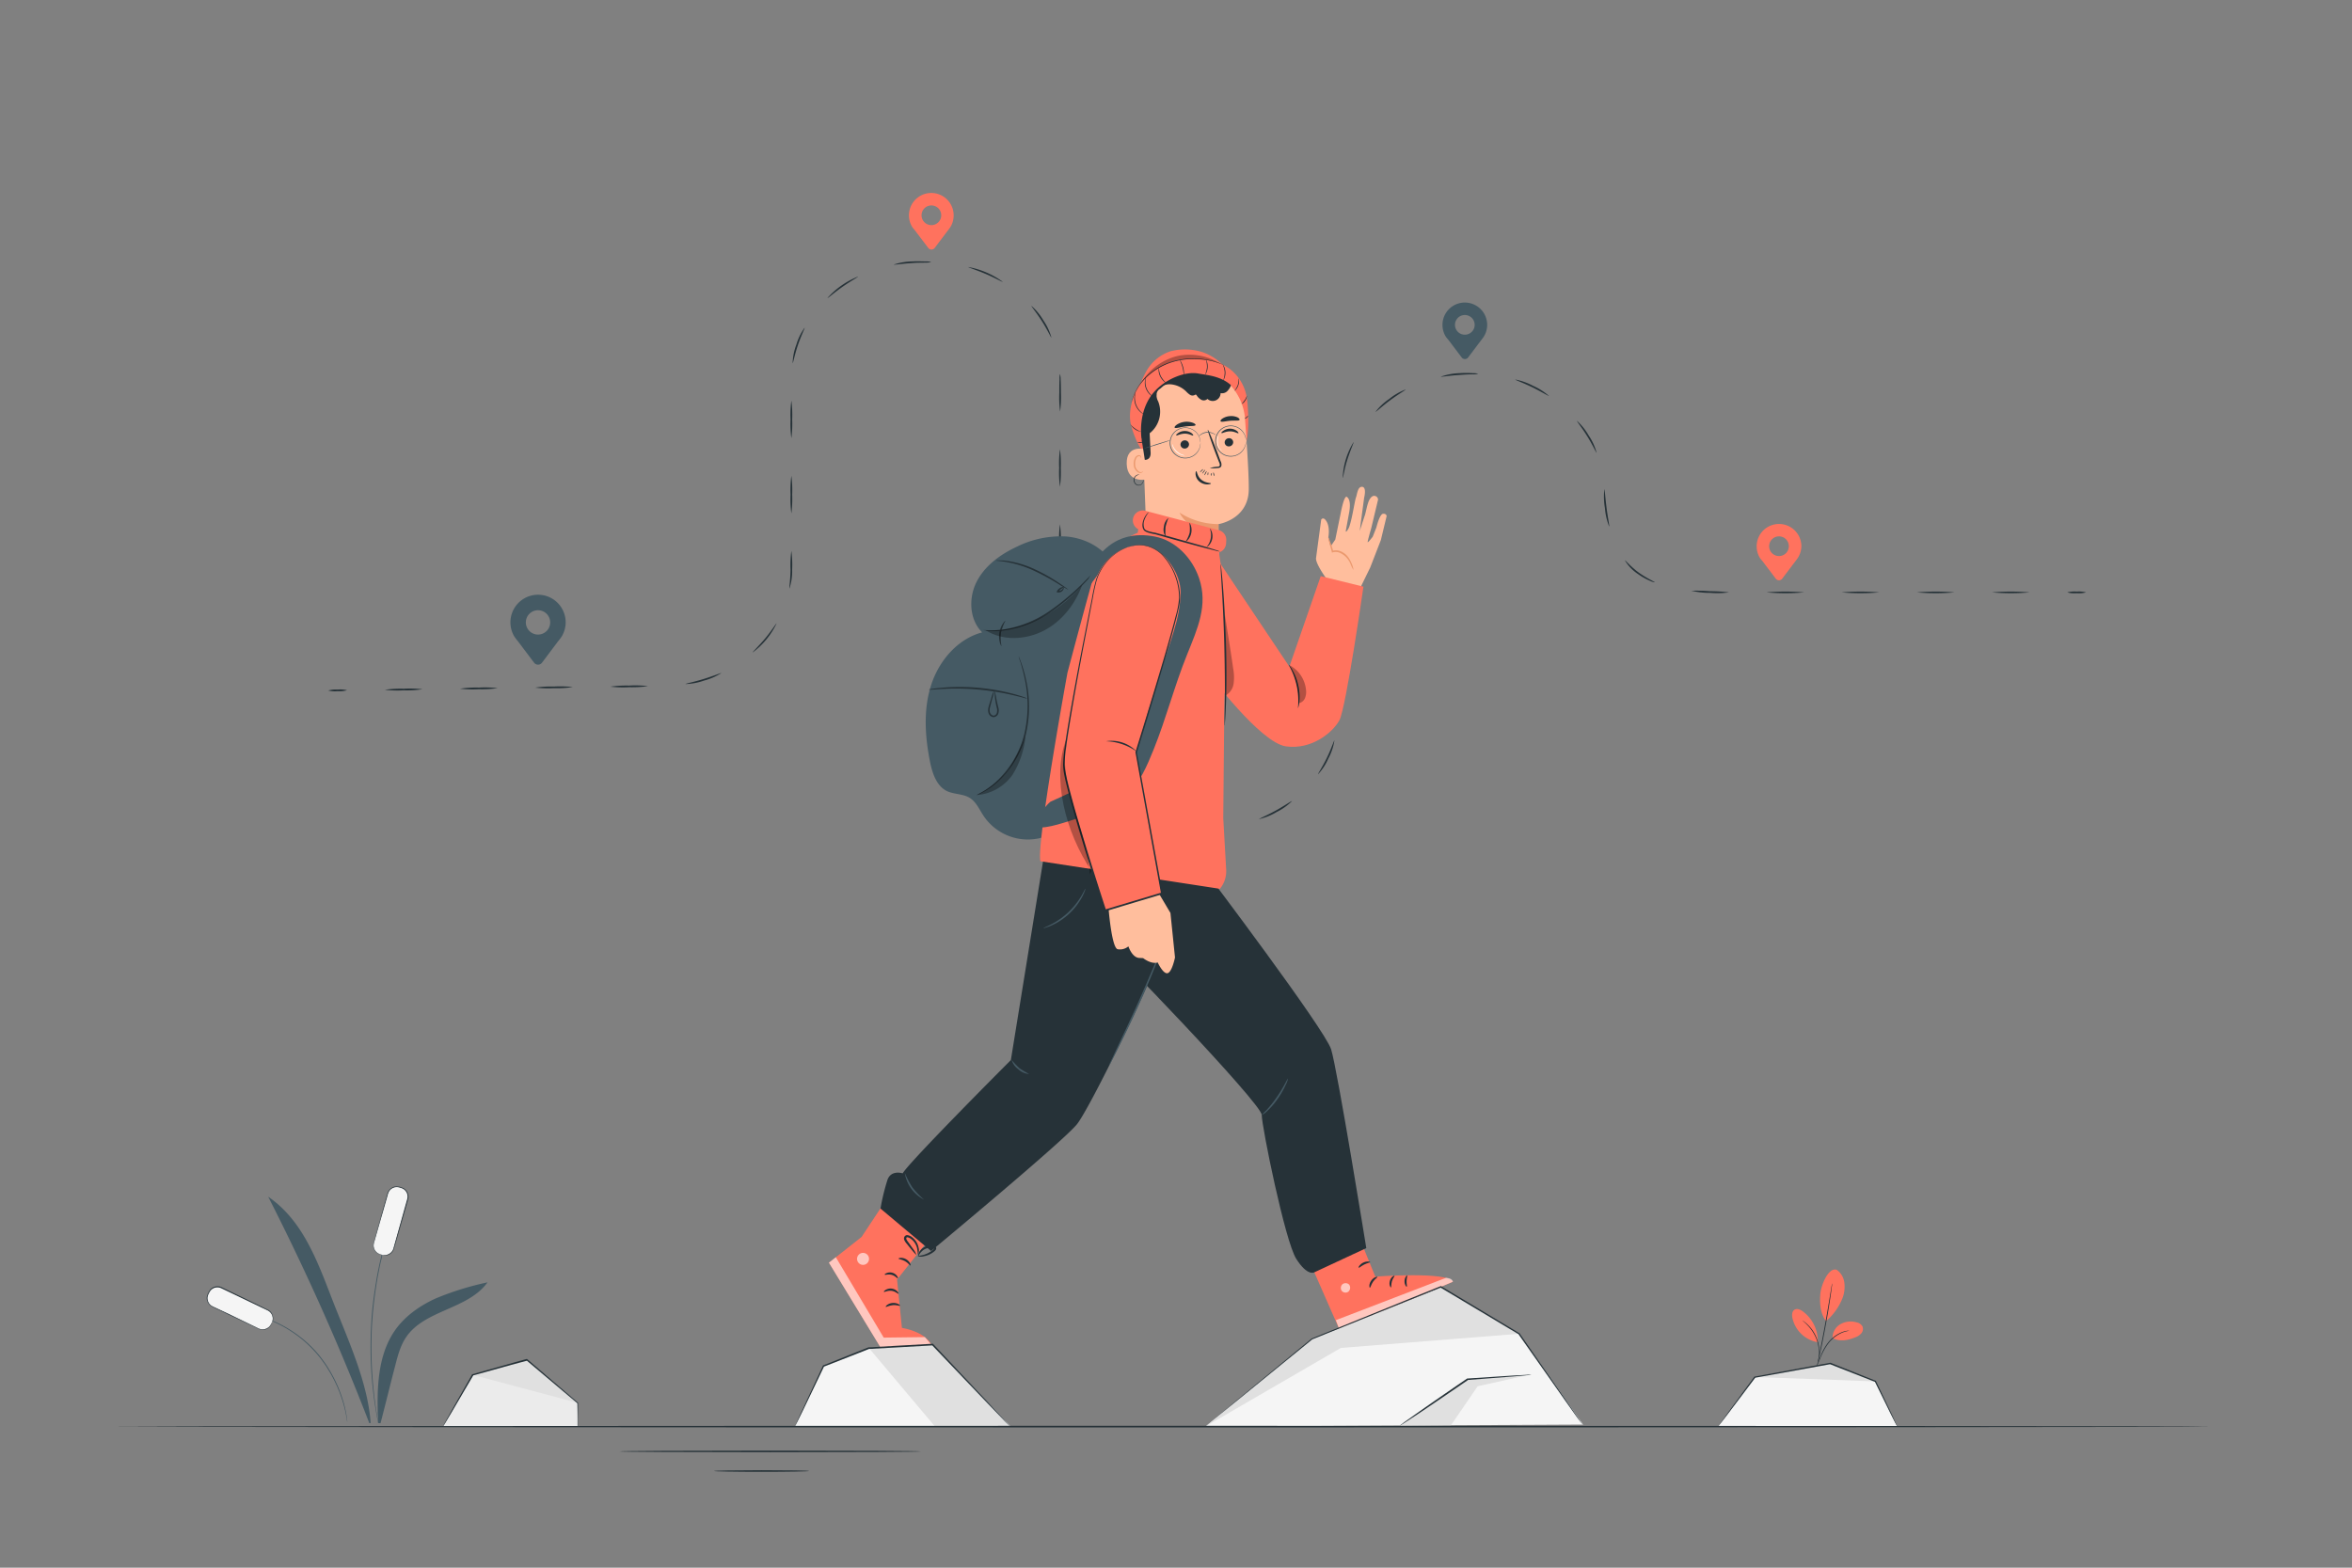 <svg xmlns="http://www.w3.org/2000/svg" viewBox="0 0 750 500"><rect x="0" y="0" width="750" height="500" fill="#808080" stroke="none"/><g id="freepik--Plants--inject-166"><path d="M585.7,405a5.89,5.89,0,0,1,2.4,3.94,10.39,10.39,0,0,1-.42,4.69,18.48,18.48,0,0,1-5.38,7.72c-2.13-2.65-2-6.59-1.85-8.59.29-3.16,2.71-8.69,5.25-7.76" style="fill:#FF725E"></path><path d="M584.35,426.8a5,5,0,0,1,2.44-4.42,6.63,6.63,0,0,1,5.12-.65,2.8,2.8,0,0,1,2,1.33,2.16,2.16,0,0,1-.35,2.16,4.45,4.45,0,0,1-1.87,1.28c-2.43,1-5,1.48-7.3.3" style="fill:#FF725E"></path><path d="M579.48,435.41a3,3,0,0,1,.2-.6c.15-.42.35-1,.6-1.61a17.59,17.59,0,0,1,2.66-5,10.8,10.8,0,0,1,4.54-3.37,7.13,7.13,0,0,1,1.68-.41c.2,0,.36,0,.47,0h.16a10.83,10.83,0,0,0-2.25.59,11,11,0,0,0-4.43,3.36,19.47,19.47,0,0,0-2.69,4.93c-.27.67-.5,1.21-.66,1.58A5.33,5.33,0,0,1,579.48,435.41Z" style="fill:#263238"></path><path d="M584.22,409.35a1.17,1.17,0,0,1,0,.28q0,.3-.09.78c-.08.68-.21,1.65-.39,2.86-.35,2.42-.88,5.74-1.55,9.41s-1.35,7-1.88,9.34c-.26,1.2-.48,2.16-.64,2.82-.08.31-.15.57-.19.76a1.1,1.1,0,0,1-.09.27s0-.1,0-.28.09-.45.15-.77l.58-2.83c.48-2.39,1.14-5.69,1.81-9.35s1.22-7,1.61-9.39c.2-1.19.35-2.15.47-2.85.05-.32.1-.58.13-.78A1.16,1.16,0,0,1,584.22,409.35Z" style="fill:#263238"></path><path d="M579.66,427.85a11.79,11.79,0,0,0-4.81-9.62c-.77-.56-1.83-1-2.63-.51s-.85,1.66-.67,2.59a10,10,0,0,0,8,7.77" style="fill:#FF725E"></path><path d="M574.75,421.14a3.87,3.87,0,0,1,.49.33,5.3,5.3,0,0,1,.55.43,8.93,8.93,0,0,1,.68.62c.24.25.51.51.77.82a10.89,10.89,0,0,1,.78,1A13.09,13.09,0,0,1,579.4,427a13.52,13.52,0,0,1,.7,2.86,11.65,11.65,0,0,1,.07,1.29,9.93,9.93,0,0,1,0,1.12,7.21,7.21,0,0,1-.12.91,6.39,6.39,0,0,1-.14.69,3.54,3.54,0,0,1-.17.56c-.05,0,.18-.82.27-2.17a10,10,0,0,0,0-1.11,11.41,11.41,0,0,0-.1-1.26,13,13,0,0,0-.7-2.81,13.48,13.48,0,0,0-1.34-2.57,10.79,10.79,0,0,0-.75-1c-.25-.31-.51-.58-.74-.83C575.42,421.66,574.72,421.18,574.75,421.14Z" style="fill:#263238"></path><path d="M117.77,453.91l.42-.05c-.87-13-7.4-26.94-12.14-39.13-4.87-12.55-9.44-25.43-20.53-33.05a764.44,764.44,0,0,1,32.25,72.23" style="fill:#455a64"></path><path d="M125.55,387.83s0,.06,0,.17l-.15.48-.62,1.86c-.13.4-.28.85-.45,1.33l-.48,1.61c-.34,1.15-.77,2.46-1.13,3.93-.19.73-.4,1.5-.61,2.3s-.38,1.64-.58,2.51c-.42,1.73-.76,3.6-1.14,5.57-.68,4-1.27,8.31-1.62,12.92s-.37,9-.28,13c.09,2,.14,3.9.3,5.67.07.89.11,1.75.2,2.57s.17,1.62.24,2.37c.14,1.51.36,2.86.51,4.06l.23,1.66c.09.51.17,1,.24,1.39.13.82.23,1.47.31,1.93l.07.5a1.06,1.06,0,0,1,0,.17s-.84-3.66-1.57-9.69c-.08-.75-.17-1.54-.26-2.37s-.14-1.68-.22-2.57c-.17-1.78-.23-3.68-.32-5.69-.11-4-.06-8.43.26-13.05s1-9,1.65-12.94c.38-2,.73-3.85,1.16-5.58.21-.87.39-1.71.6-2.51s.42-1.57.62-2.3c.38-1.47.82-2.77,1.17-3.93l.51-1.6.47-1.33c.28-.78.51-1.4.66-1.83q.12-.3.18-.48Z" style="fill:#455a64"></path><rect x="113.4" y="386.09" width="22.32" height="6.65" rx="2.98" transform="translate(-284.06 403.09) rotate(-74.18)" style="fill:#f5f5f5"></rect><path d="M121.86,400.25s.18.05.53.07a2.92,2.92,0,0,0,1.48-.27,2.86,2.86,0,0,0,1.54-1.72c.26-.9.54-1.95.87-3.1.64-2.31,1.41-5.05,2.26-8.09.42-1.52.87-3.12,1.34-4.77a2.85,2.85,0,0,0-.44-2.38,2.74,2.74,0,0,0-.95-.84,5.34,5.34,0,0,0-1.26-.43A2.84,2.84,0,0,0,124,380.1a5.65,5.65,0,0,0-.41,1.2c-.47,1.65-.93,3.25-1.36,4.77-.87,3-1.66,5.76-2.32,8.07-.17.57-.32,1.12-.47,1.64a5.07,5.07,0,0,0-.3,1.46,3,3,0,0,0,.93,2.12,3.18,3.18,0,0,0,1.32.72l.38.12.13.05-.14,0-.39-.1a3.11,3.11,0,0,1-1.37-.69,3.08,3.08,0,0,1-1-2.2,5.51,5.51,0,0,1,.29-1.51c.14-.52.29-1.07.45-1.64.65-2.31,1.42-5,2.27-8.09.42-1.52.87-3.12,1.34-4.77a5.69,5.69,0,0,1,.43-1.26,3.18,3.18,0,0,1,.9-1,3.13,3.13,0,0,1,2.69-.49,6.6,6.6,0,0,1,1.31.46,3.06,3.06,0,0,1,1,.92,3.12,3.12,0,0,1,.48,2.61c-.47,1.65-.93,3.25-1.36,4.77l-2.32,8.07c-.33,1.15-.62,2.18-.91,3.1a3,3,0,0,1-3.17,2A2,2,0,0,1,121.86,400.25Z" style="fill:#263238"></path><path d="M120.57,453.86c-.41-10.05-.42-21.11,5.28-29.41,3.23-4.69,8.09-8.08,13.29-10.41A93.1,93.1,0,0,1,155.45,409c-6.17,8.64-20.14,8.74-26,17.56-1.76,2.62-2.58,5.73-3.37,8.78-1.65,6.3-3.09,12.28-4.74,18.59" style="fill:#455a64"></path><path d="M76.52,418.56h.14l.4,0c.35.05.87.09,1.53.22a36.34,36.34,0,0,1,5.51,1.38,39.47,39.47,0,0,1,7.67,3.51,43,43,0,0,1,4.1,2.82,39,39,0,0,1,4,3.61,34.23,34.23,0,0,1,3.4,4.14c.52.69,1,1.42,1.42,2.11s.86,1.41,1.23,2.11a42.45,42.45,0,0,1,3.32,7.75,35.91,35.91,0,0,1,1.31,5.53c.12.66.15,1.18.19,1.53l0,.4c0,.09,0,.14,0,.14l0-.13c0-.11,0-.24-.06-.4-.07-.35-.11-.87-.25-1.52a38.75,38.75,0,0,0-1.39-5.49,43.09,43.09,0,0,0-3.35-7.69c-.37-.7-.81-1.38-1.23-2.09s-.9-1.41-1.41-2.1a35.58,35.58,0,0,0-3.39-4.1,38.34,38.34,0,0,0-3.92-3.58,44,44,0,0,0-4.07-2.82,39.55,39.55,0,0,0-13.07-5c-.66-.15-1.17-.2-1.52-.27l-.4-.07Z" style="fill:#455a64"></path><rect x="73.19" y="406.1" width="6.65" height="22.32" rx="2.98" transform="translate(-332.69 305.4) rotate(-64.32)" style="fill:#f5f5f5"></rect><path d="M86.73,421.78s.08-.17.16-.51A2.93,2.93,0,0,0,85.44,418c-.84-.42-1.83-.87-2.9-1.39L75,413l-4.48-2.14a2.85,2.85,0,0,0-2.42,0,2.94,2.94,0,0,0-1,.8,6.11,6.11,0,0,0-.64,1.16,2.86,2.86,0,0,0,0,2.49,3,3,0,0,0,.78,1,5.24,5.24,0,0,0,1.12.61L72.81,419l7.56,3.67,1.53.74a5.08,5.08,0,0,0,1.39.55,3,3,0,0,0,2.25-.56,3.16,3.16,0,0,0,.93-1.17l.19-.36a.86.86,0,0,1,.07-.12.44.44,0,0,1,0,.13l-.16.37a3.15,3.15,0,0,1-.92,1.24,3.06,3.06,0,0,1-2.34.62,5.17,5.17,0,0,1-1.44-.54l-1.54-.73-7.58-3.61c-1.42-.69-2.92-1.4-4.47-2.14a5.59,5.59,0,0,1-1.16-.65,3.2,3.2,0,0,1-.87-1.06,3.11,3.11,0,0,1,0-2.73,5.78,5.78,0,0,1,.67-1.21,3.09,3.09,0,0,1,3.74-.89l4.46,2.15,7.56,3.67c1.07.52,2,1,2.9,1.42A3,3,0,0,1,87,419.75a2.83,2.83,0,0,1,0,1.54A1.71,1.71,0,0,1,86.73,421.78Z" style="fill:#263238"></path></g><g id="freepik--Route--inject-166"><path d="M659.2,188.94a8.94,8.94,0,0,1,3-.26,9.06,9.06,0,0,1,3,.26,9.06,9.06,0,0,1-3,.26A8.94,8.94,0,0,1,659.2,188.94Z" style="fill:#263238"></path><path d="M635.22,188.94a69.25,69.25,0,0,1,12,0,69.25,69.25,0,0,1-12,0Z" style="fill:#263238"></path><path d="M611.25,188.94a69.13,69.13,0,0,1,12,0,69.13,69.13,0,0,1-12,0Z" style="fill:#263238"></path><path d="M587.27,188.94a69.25,69.25,0,0,1,12,0,69.25,69.25,0,0,1-12,0Z" style="fill:#263238"></path><path d="M563.3,188.94a69.13,69.13,0,0,1,12,0,69.13,69.13,0,0,1-12,0Z" style="fill:#263238"></path><path d="M539.34,188.41a54.61,54.61,0,0,1,6,.16,44.45,44.45,0,0,1,6,.37,28.41,28.41,0,0,1-6,.15A25.13,25.13,0,0,1,539.34,188.41Z" style="fill:#263238"></path><path d="M518.14,178.71c.13-.11,1.79,2,4.46,3.93s5.16,2.93,5.09,3.09a5.16,5.16,0,0,1-1.68-.55,19.92,19.92,0,0,1-3.72-2.12A13.57,13.57,0,0,1,518.14,178.71Z" style="fill:#263238"></path><path d="M511.59,156.05c.13,0,.3,2.67.71,5.94s1,5.89.82,5.93a20.35,20.35,0,0,1-1.34-5.86A21.57,21.57,0,0,1,511.59,156.05Z" style="fill:#263238"></path><path d="M502.86,134.22a19.24,19.24,0,0,1,3.75,4.7,18.19,18.19,0,0,1,2.51,5.47c-.14.06-1.21-2.4-2.95-5.2S502.74,134.32,502.86,134.22Z" style="fill:#263238"></path><path d="M483.18,121.05a19.38,19.38,0,0,1,5.66,2,19.85,19.85,0,0,1,5.08,3.22c-.08.13-2.34-1.31-5.3-2.75S483.13,121.19,483.18,121.05Z" style="fill:#263238"></path><path d="M459.46,120.13a19.63,19.63,0,0,1,5.91-1.11,34.6,34.6,0,0,1,4.26,0,6.59,6.59,0,0,1,1.75.17,5.36,5.36,0,0,1-1.75.2c-1.09,0-2.58.07-4.22.2C462.13,119.78,459.49,120.28,459.46,120.13Z" style="fill:#263238"></path><path d="M438.63,131.34a18.72,18.72,0,0,1,4.39-4.12,19,19,0,0,1,5.22-3c.07.14-2.27,1.45-4.91,3.41S438.74,131.45,438.63,131.34Z" style="fill:#263238"></path><path d="M428.16,152.43A23.51,23.51,0,0,1,431.63,141c.14.07-1,2.48-2,5.64S428.32,152.45,428.16,152.43Z" style="fill:#263238"></path><path d="M427.61,176.39a35.2,35.2,0,0,1-.17-6,34.08,34.08,0,0,1,.35-6,35.28,35.28,0,0,1,.17,6A34.08,34.08,0,0,1,427.61,176.39Z" style="fill:#263238"></path><path d="M427.27,200.36a34.38,34.38,0,0,1-.18-6,35.16,35.16,0,0,1,.35-6,34.38,34.38,0,0,1,.18,6A35.28,35.28,0,0,1,427.27,200.36Z" style="fill:#263238"></path><path d="M426.92,224.33a35,35,0,0,1-.17-6,34.08,34.08,0,0,1,.35-6,35.12,35.12,0,0,1,.17,6A33.91,33.91,0,0,1,426.92,224.33Z" style="fill:#263238"></path><path d="M420.31,246.93c-.13-.09,1.38-2.31,2.82-5.27s2.23-5.51,2.38-5.47a17.8,17.8,0,0,1-1.92,5.7A18.16,18.16,0,0,1,420.31,246.93Z" style="fill:#263238"></path><path d="M401.51,261.24c-.05-.14,2.44-1.14,5.32-2.73s5.06-3.15,5.15-3a19.08,19.08,0,0,1-4.9,3.48A19.3,19.3,0,0,1,401.51,261.24Z" style="fill:#263238"></path><path d="M377.87,264a38.59,38.59,0,0,1,6-.25l2.33,0,1.9,0a6.07,6.07,0,0,1,1.76.11,5.82,5.82,0,0,1-1.75.26l-1.91.14c-.71,0-1.5,0-2.33,0A31.63,31.63,0,0,1,377.87,264Z" style="fill:#263238"></path><path d="M355.22,257.12c.09-.13,2.36,1.29,5.35,2.66s5.53,2.22,5.49,2.37a19.21,19.21,0,0,1-5.71-1.9A19.56,19.56,0,0,1,355.22,257.12Z" style="fill:#263238"></path><path d="M340.27,238.87c.15-.05,1.15,2.44,2.82,5.27s3.33,4.93,3.21,5a18.43,18.43,0,0,1-3.66-4.77A18.18,18.18,0,0,1,340.27,238.87Z" style="fill:#263238"></path><path d="M338,215.17a35.15,35.15,0,0,1,.26,6,35.22,35.22,0,0,1-.26,6,34.12,34.12,0,0,1-.26-6A34,34,0,0,1,338,215.17Z" style="fill:#263238"></path><path d="M338,191.2a35.15,35.15,0,0,1,.26,6,35.15,35.15,0,0,1-.26,6,34,34,0,0,1-.26-6A34,34,0,0,1,338,191.2Z" style="fill:#263238"></path><path d="M338,167.22a35.32,35.32,0,0,1,.26,6,35.15,35.15,0,0,1-.26,6,34,34,0,0,1-.26-6A34.12,34.12,0,0,1,338,167.22Z" style="fill:#263238"></path><path d="M338,143.25a35.15,35.15,0,0,1,.26,6,35.32,35.32,0,0,1-.26,6,34.12,34.12,0,0,1-.26-6A34,34,0,0,1,338,143.25Z" style="fill:#263238"></path><path d="M338,119.27a6.36,6.36,0,0,1,.23,1.76c.05,1.08.08,2.58.08,4.24a35.15,35.15,0,0,1-.26,6,34,34,0,0,1-.26-6c0-1.66,0-3.16.07-4.24A6.18,6.18,0,0,1,338,119.27Z" style="fill:#263238"></path><path d="M328.9,97.55a18.64,18.64,0,0,1,3.82,4.65,18.14,18.14,0,0,1,2.55,5.45c-.15.06-1.23-2.4-3-5.17S328.78,97.65,328.9,97.55Z" style="fill:#263238"></path><path d="M308.76,85.16a26.58,26.58,0,0,1,11,4.73c-.08.13-2.4-1.22-5.42-2.51S308.72,85.31,308.76,85.16Z" style="fill:#263238"></path><path d="M285,84.38a19.77,19.77,0,0,1,5.93-1c1.67-.09,3.17,0,4.26,0a6,6,0,0,1,1.75.19,5.86,5.86,0,0,1-1.75.18c-1.09.06-2.59,0-4.23.14C287.64,84.1,285,84.53,285,84.38Z" style="fill:#263238"></path><path d="M263.85,95.05a25.93,25.93,0,0,1,9.79-6.85c.07.14-2.3,1.39-5,3.28S264,95.16,263.85,95.05Z" style="fill:#263238"></path><path d="M252.76,115.82a17.76,17.76,0,0,1,1.18-5.9,17.65,17.65,0,0,1,2.64-5.4c.14.07-1.1,2.45-2.15,5.57S252.91,115.84,252.76,115.82Z" style="fill:#263238"></path><path d="M252.35,139.77a34,34,0,0,1-.26-6,34,34,0,0,1,.26-6,35.15,35.15,0,0,1,.26,6A35.15,35.15,0,0,1,252.35,139.77Z" style="fill:#263238"></path><path d="M252.35,163.75a34,34,0,0,1-.26-6,34.12,34.12,0,0,1,.26-6,35.32,35.32,0,0,1,.26,6A35.15,35.15,0,0,1,252.35,163.75Z" style="fill:#263238"></path><path d="M251.74,187.69c-.15,0,.3-2.68.34-6a34.39,34.39,0,0,1,.27-6,34.6,34.6,0,0,1,.25,6A17.65,17.65,0,0,1,251.74,187.69Z" style="fill:#263238"></path><path d="M240,208.1c-.1-.12,1.87-1.94,4-4.49s3.48-4.83,3.62-4.75A24.84,24.84,0,0,1,240,208.1Z" style="fill:#263238"></path><path d="M218.58,218.17c0-.15,2.61-.63,5.76-1.6s5.6-2,5.67-1.9a19.69,19.69,0,0,1-5.52,2.4A19.33,19.33,0,0,1,218.58,218.17Z" style="fill:#263238"></path><path d="M194.63,219a36,36,0,0,1,6-.34,33.39,33.39,0,0,1,6,.18,36,36,0,0,1-6,.34A33.47,33.47,0,0,1,194.63,219Z" style="fill:#263238"></path><path d="M170.66,219.31a34.72,34.72,0,0,1,6-.34,35.2,35.2,0,0,1,6,.17,34.08,34.08,0,0,1-6,.35A35.77,35.77,0,0,1,170.66,219.31Z" style="fill:#263238"></path><path d="M146.69,219.65a34.08,34.08,0,0,1,6-.35,34.62,34.62,0,0,1,6,.18,34.72,34.72,0,0,1-6,.34A35.2,35.2,0,0,1,146.69,219.65Z" style="fill:#263238"></path><path d="M122.72,220a34.72,34.72,0,0,1,6-.34,35,35,0,0,1,6,.17,33.87,33.87,0,0,1-6,.35A34.46,34.46,0,0,1,122.72,220Z" style="fill:#263238"></path><path d="M104.66,220.23a9.27,9.27,0,0,1,3-.3,9,9,0,0,1,3,.22,9,9,0,0,1-3,.3A8.46,8.46,0,0,1,104.66,220.23Z" style="fill:#263238"></path><path d="M304.1,68.69a7.13,7.13,0,1,0-13.27,3.61h0l0,0c.28.46.62.79,1,1.28L296,79.08a1.29,1.29,0,0,0,2.05,0l4.07-5.39a16.93,16.93,0,0,0,1-1.37v0h0A7.12,7.12,0,0,0,304.1,68.69ZM297,71.8a3.14,3.14,0,1,1,3.14-3.14A3.14,3.14,0,0,1,297,71.8Z" style="fill:#FF725E"></path><path d="M574.42,174.25a7.13,7.13,0,1,0-13.28,3.6h0l0,0c.27.46.61.79,1,1.27l4.14,5.48a1.28,1.28,0,0,0,2,0l4.07-5.39a16.93,16.93,0,0,0,1-1.37l0,0h0A7.12,7.12,0,0,0,574.42,174.25Zm-7.13,3.1a3.14,3.14,0,1,1,3.13-3.14A3.13,3.13,0,0,1,567.29,177.35Z" style="fill:#FF725E"></path><path d="M474.23,103.65a7.13,7.13,0,1,0-13.27,3.6h0l0,0c.27.46.61.79,1,1.28l4.14,5.48a1.29,1.29,0,0,0,2.05,0l4.07-5.39a16.93,16.93,0,0,0,1-1.37v0h0A7.11,7.11,0,0,0,474.23,103.65Zm-7.12,3.1a3.14,3.14,0,1,1,3.13-3.14A3.14,3.14,0,0,1,467.11,106.75Z" style="fill:#455a64"></path><path d="M180.38,198.55A8.81,8.81,0,1,0,164,203h0l0,0a19.13,19.13,0,0,0,1.19,1.57l5.11,6.78a1.58,1.58,0,0,0,2.54,0l5-6.66a18.47,18.47,0,0,0,1.28-1.7l0,0h0A8.77,8.77,0,0,0,180.38,198.55Zm-8.82,3.84a3.88,3.88,0,1,1,3.88-3.88A3.88,3.88,0,0,1,171.56,202.39Z" style="fill:#455a64"></path></g><g id="freepik--Character--inject-166"><path d="M340,171.11a31.53,31.53,0,0,0-15.83,3.3c-5.23,2.44-10.17,6.05-12.77,11.2s-2.31,12,1.79,16.08c-7.88,2.09-13.81,9.1-16.29,16.86s-1.95,16.2-.38,24.2c.75,3.78,2.08,8,5.57,9.62,2.24,1,5,.8,7.1,2.09s3.06,3.65,4.39,5.66a17,17,0,0,0,24.26,4.32L354,178.56C350.83,174.12,345.43,171.57,340,171.11Z" style="fill:#455a64"></path><path d="M350.86,180.36a11.08,11.08,0,0,1-1.11,1.34c-.75.84-1.84,2-3.22,3.5a68.8,68.8,0,0,1-11.84,10.29,34.23,34.23,0,0,1-14.6,5.62,23.21,23.21,0,0,1-4.77.1c-.56,0-1-.12-1.29-.16a1.5,1.5,0,0,1-.44-.1s.63,0,1.74.06a26.74,26.74,0,0,0,4.71-.26,35.52,35.52,0,0,0,14.36-5.69A76.85,76.85,0,0,0,346.27,185l3.33-3.39A11,11,0,0,1,350.86,180.36Z" style="fill:#263238"></path><path d="M319.36,206.09c-.06,0-.32-.4-.54-1.16a7.81,7.81,0,0,1-.15-3.1,7.64,7.64,0,0,1,1.1-2.9c.44-.67.82-1,.87-1a15.06,15.06,0,0,0-1.45,3.93A14.82,14.82,0,0,0,319.36,206.09Z" style="fill:#263238"></path><path d="M324.8,209.28a2.15,2.15,0,0,1,.22.47c.13.31.33.77.54,1.39a43.42,43.42,0,0,1,1.53,5.26,39.1,39.1,0,0,1,0,18,30.1,30.1,0,0,1-9.31,15.29,23.82,23.82,0,0,1-4.53,3.1c-.56.32-1,.49-1.34.64a2.83,2.83,0,0,1-.49.18,18.32,18.32,0,0,1,1.74-1,26.69,26.69,0,0,0,4.38-3.19,30.75,30.75,0,0,0,9.05-15.15,40.17,40.17,0,0,0,.17-17.77c-.46-2.26-1-4-1.35-5.28A15.77,15.77,0,0,1,324.8,209.28Z" style="fill:#263238"></path><path d="M327.58,222.81a5.76,5.76,0,0,1-1.22-.27c-.78-.21-1.91-.49-3.31-.82a79.5,79.5,0,0,0-22.25-2c-1.43.07-2.59.15-3.39.22a5.41,5.41,0,0,1-1.25,0,5.51,5.51,0,0,1,1.23-.25c.79-.13,1.95-.26,3.39-.38a66.84,66.84,0,0,1,22.36,2c1.4.37,2.51.71,3.27,1A5,5,0,0,1,327.58,222.81Z" style="fill:#263238"></path><g style="opacity:0.3"><path d="M314.29,201h0c5.44,3.5,12.78,3.1,18.54.15s10-8.42,12.23-14.49C337.53,195.36,326.35,201.67,314.29,201Z"></path></g><g style="opacity:0.3"><path d="M311.38,253.59a15.39,15.39,0,0,0,11.44-6.4A27.75,27.75,0,0,0,327,234.77a58.83,58.83,0,0,1-5.48,10.79,26.74,26.74,0,0,1-4.31,4.33,28.53,28.53,0,0,1-5.84,3.7"></path></g><path d="M317,220.23a9,9,0,0,1,.71,2.6c.17.82.36,1.77.65,2.83a3.27,3.27,0,0,1,0,1.84,1.68,1.68,0,0,1-1.61,1.23,1.87,1.87,0,0,1-1.54-1.33,3.34,3.34,0,0,1,0-1.83c.29-1.09.6-2,.85-2.81a14.3,14.3,0,0,1,.91-2.53,13.75,13.75,0,0,1-.56,2.64c-.22.85-.47,1.79-.73,2.8a3,3,0,0,0,0,1.57,1.4,1.4,0,0,0,1.09,1,1.17,1.17,0,0,0,1.1-.88,3.05,3.05,0,0,0,0-1.56,25.32,25.32,0,0,1-.55-2.87C317.16,221.25,317,220.25,317,220.23Z" style="fill:#263238"></path><path d="M340.67,188.09a29.75,29.75,0,0,1-3.2-1.86,73.5,73.5,0,0,0-7.83-4.24,35.6,35.6,0,0,0-8.43-2.7c-2.24-.41-3.66-.42-3.66-.51a3.74,3.74,0,0,1,1-.06,19.68,19.68,0,0,1,2.71.2,31.54,31.54,0,0,1,8.6,2.59,55.67,55.67,0,0,1,7.81,4.41c.95.63,1.71,1.16,2.23,1.54A4,4,0,0,1,340.67,188.09Z" style="fill:#263238"></path><path d="M339.17,187.42c.06,0,.11.34-.17.77a1.74,1.74,0,0,1-1.77.74h0l-.33-.06.15-.31a2.46,2.46,0,0,1,1.41-1.23c.46-.15.76-.09.77,0s-.26.16-.62.37a2.68,2.68,0,0,0-1.09,1.12l-.17-.37h0a1.56,1.56,0,0,0,1.38-.46C339,187.68,339.09,187.41,339.17,187.42Z" style="fill:#263238"></path><path d="M423.64,185.5s-4-5.26-4-7.39l1.66-12.38s.72-1.25,1.84.82c1,1.9.44,4.84.44,4.84l.7,2.91,1.51-2.2,1.7-8.27s1.08-6,2-5.35,1.2,2.36.73,4.94-1.07,5.85-1.07,5.85-.12,1,.84-.69,2-8.93,2.39-9.9.51-3.55,2-3.41.62,3.43.62,3.43l-1.42,10.66s1.38-4.29,1.64-5,.67-3.07,1.17-4.35,1.24-1.94,1.89-1.86a1.22,1.22,0,0,1,1.15,1.22l-2.18,9.12s-1.21,4.15-1.13,4.42,1.61-1.73,1.61-1.73l1.18-3s1-4.19,2.1-4.31,1.16.73,1.16.73l-1.85,7.66L436.93,181l-3.21,6.57s-4.48-.7-4.65-.47S423.64,185.5,423.64,185.5Z" style="fill:#ffbe9d"></path><path d="M431.58,181.81a13.3,13.3,0,0,1-.92-1.92,6.66,6.66,0,0,0-3.32-3.54,3.58,3.58,0,0,0-2.35-.18l-.26.07-.06-.28c-.29-1.27-.69-2.44-.87-3.24a3.17,3.17,0,0,1-.21-1.33,6.52,6.52,0,0,1,.5,1.23,33.7,33.7,0,0,1,1.08,3.27l-.33-.21a4,4,0,0,1,2.7.16,5.64,5.64,0,0,1,2.33,1.81,9.3,9.3,0,0,1,1.14,2.08A6.29,6.29,0,0,1,431.58,181.81Z" style="fill:#eb996e"></path><path d="M389,179.51l22.15,33.11,10-28.86,13.62,3.35s-5.56,38.8-7.68,42.65-8.77,9.41-17,8.29-24.62-23.19-24.62-23.19Z" style="fill:#FF725E"></path><path d="M413.88,225.91a23,23,0,0,0-3-13.92,6,6,0,0,1,1.26,1.74A16.8,16.8,0,0,1,414,218.6a17.16,17.16,0,0,1,.34,5.2A6.17,6.17,0,0,1,413.88,225.91Z" style="fill:#263238"></path><g style="opacity:0.3"><path d="M390.67,221.9a5.17,5.17,0,0,0,2.7-3.86,15.05,15.05,0,0,0-.15-4.87c-.89-6.53-2.14-13.33-3-19.86l.35,27.91"></path></g><g style="opacity:0.3"><path d="M414.11,224.3a2.71,2.71,0,0,0,2-1.6,5.14,5.14,0,0,0,.35-2.64,10,10,0,0,0-5.46-8,22.28,22.28,0,0,1,3.08,12.22"></path></g><path d="M414.46,395.23l12.66,28.82,36.2-15.24c-1.67-3.36-24.77-1.65-24.77-1.65l-8-19.57Z" style="fill:#FF725E"></path><g style="opacity:0.6"><path d="M428.14,409.55a1.61,1.61,0,0,0-.31,2.12,1.55,1.55,0,0,0,2.1.32,1.69,1.69,0,0,0,.31-2.24,1.6,1.6,0,0,0-2.21-.1" style="fill:#fff"></path></g><g style="opacity:0.6"><path d="M427.12,424.05l-1.14-3,35.13-13.5s1.91,0,2.21,1.23Z" style="fill:#fff"></path></g><path d="M439.23,407.25c.07.18-.78.64-1.41,1.57s-.78,1.87-1,1.87-.36-1.13.43-2.25S439.2,407.08,439.23,407.25Z" style="fill:#263238"></path><path d="M444.66,406.9c.12.15-.52.77-.81,1.77s-.12,1.87-.3,1.93-.72-.88-.34-2.12S444.59,406.73,444.66,406.9Z" style="fill:#263238"></path><path d="M448.58,410.39c-.14.1-.76-.68-.71-1.83s.71-1.89.84-1.78-.15.85-.18,1.8S448.75,410.3,448.58,410.39Z" style="fill:#263238"></path><path d="M436.91,402.53c0,.19-.92.29-1.89.78s-1.62,1.13-1.78,1,.33-1.06,1.48-1.62S436.93,402.36,436.91,402.53Z" style="fill:#263238"></path><path d="M287.6,423.5l-1.55-15.39,12.84-16.17-15.74-10.12-.42.62-8,12.08-10.39,8.2,16.5,27.11,16.07-1.08S295.47,425,287.6,423.5Z" style="fill:#FF725E"></path><g style="opacity:0.6"><polygon points="264.32 402.72 280.82 429.83 296.89 428.75 294.92 426.46 281.8 426.62 266.53 400.98 264.32 402.72" style="fill:#fff"></polygon></g><path d="M287,416.44c-.1.17-1.07-.29-2.31-.17s-2.12.69-2.25.54.68-1.13,2.2-1.25S287.16,416.31,287,416.44Z" style="fill:#263238"></path><path d="M286.51,412.63c-.16.13-.94-.77-2.23-.93s-2.29.49-2.4.33.11-.35.54-.63a3,3,0,0,1,1.95-.41,3,3,0,0,1,1.78.9C286.49,412.27,286.58,412.58,286.51,412.63Z" style="fill:#263238"></path><path d="M286.28,407.71c-.17.11-.78-.79-1.92-1.1s-2.13.12-2.22-.05.14-.32.57-.51a2.79,2.79,0,0,1,3.35.93C286.33,407.37,286.36,407.67,286.28,407.71Z" style="fill:#263238"></path><path d="M290.33,403.62c-.19.08-.7-.81-1.74-1.38s-2-.61-2.07-.81,1.16-.54,2.42.19S290.52,403.58,290.33,403.62Z" style="fill:#263238"></path><path d="M292.2,400.18c-.08.06-.65-.55-1.51-1.59-.49-.6-1-1.21-1.49-1.84a4.77,4.77,0,0,1-.83-1.24,1.24,1.24,0,0,1,0-1,1,1,0,0,1,.93-.58,3,3,0,0,1,1.56.68,5.4,5.4,0,0,1,2.05,3.31,3,3,0,0,1-.22,2.22,19.6,19.6,0,0,0-.27-2.11,5.51,5.51,0,0,0-1-2,5,5,0,0,0-.94-.89,2.63,2.63,0,0,0-1.15-.53.31.31,0,0,0-.3.17.69.69,0,0,0,0,.45,5.18,5.18,0,0,0,.7,1.08c.46.66.92,1.3,1.37,1.93A6.65,6.65,0,0,1,292.2,400.18Z" style="fill:#263238"></path><path d="M292.81,400.62c-.08,0-.07-.85.73-1.87a4,4,0,0,1,4.71-1.18.7.7,0,0,1,.29.55,1,1,0,0,1-.16.53,2.74,2.74,0,0,1-.54.54,7.14,7.14,0,0,1-3.17,1.46,3.35,3.35,0,0,1-2,0c0-.12.76-.11,1.89-.44a7.77,7.77,0,0,0,2.83-1.5,2.13,2.13,0,0,0,.4-.39c.06-.15,0-.11,0-.15a1.39,1.39,0,0,0-.48-.14,4,4,0,0,0-.6-.05,3.53,3.53,0,0,0-1.14.16,3.85,3.85,0,0,0-1.67,1C293.11,399.9,292.92,400.66,292.81,400.62Z" style="fill:#263238"></path><g style="opacity:0.6"><path d="M277.11,401.38a1.91,1.91,0,1,1-2-1.78A1.91,1.91,0,0,1,277.11,401.38Z" style="fill:#fff"></path></g><path d="M362.06,127.77a33.28,33.28,0,0,1,3.52-9.43,13.8,13.8,0,0,1,7.62-6.29,18.43,18.43,0,0,1,10.2.25,16.73,16.73,0,0,1,6.25,3.83c3,2.59,4.53,6.63,5.79,10.38" style="fill:#FF725E"></path><path d="M397.56,126.77a14.41,14.41,0,0,0-5.46-9.15A19,19,0,0,0,382,114.2c-5.61-.43-12.17,1.1-16,5.2s-6.09,9.68-5.61,14.68c.21,2.25,2.39,8.34,4.12,9.81l32.14-.83C398.57,140,398.14,130.36,397.56,126.77Z" style="fill:#FF725E"></path><path d="M397,133.5a17.75,17.75,0,0,0-17.67-16.37h-.92c-9.92.56-15,9.29-14.15,19.19L366,182.06h22.73l-.2-14.89s9.54-1.46,9.67-11C398.26,151.57,397.62,142.08,397,133.5Z" style="fill:#ffbe9d"></path><path d="M388.6,167.16a23.15,23.15,0,0,1-12.48-3.68s2.92,6.86,12.43,6Z" style="fill:#eb996e"></path><path d="M393.24,141a1.37,1.37,0,0,1-1.32,1.37,1.3,1.3,0,0,1-1.4-1.23,1.37,1.37,0,0,1,1.32-1.37A1.3,1.3,0,0,1,393.24,141Z" style="fill:#263238"></path><path d="M394.89,138.16c-.17.18-1.2-.59-2.66-.59s-2.54.73-2.7.55.09-.39.56-.73a3.77,3.77,0,0,1,2.16-.67,3.62,3.62,0,0,1,2.12.69C394.82,137.76,395,138.08,394.89,138.16Z" style="fill:#263238"></path><path d="M379.15,141.69a1.36,1.36,0,0,1-1.31,1.37,1.31,1.31,0,0,1-1.4-1.23,1.36,1.36,0,0,1,1.31-1.38A1.31,1.31,0,0,1,379.15,141.69Z" style="fill:#263238"></path><path d="M380.47,138.89c-.16.18-1.2-.59-2.66-.58s-2.54.73-2.7.55.1-.4.57-.74a3.67,3.67,0,0,1,2.16-.66,3.58,3.58,0,0,1,2.12.68C380.4,138.49,380.56,138.81,380.47,138.89Z" style="fill:#263238"></path><path d="M385.79,149.28a9.85,9.85,0,0,1,2.38-.43c.37,0,.72-.11.79-.36a1.9,1.9,0,0,0-.25-1.11l-1.1-2.85c-1.53-4.06-2.63-7.4-2.47-7.46s1.54,3.18,3.06,7.24c.37,1,.72,2,1.06,2.87a2.18,2.18,0,0,1,.19,1.47.92.92,0,0,1-.62.54,2.22,2.22,0,0,1-.63.09A9.54,9.54,0,0,1,385.79,149.28Z" style="fill:#263238"></path><path d="M381.47,150.28c.24,0,.24,1.58,1.6,2.71s3.05,1,3.06,1.18-.37.31-1.09.33a4,4,0,0,1-2.56-.9,3.41,3.41,0,0,1-1.23-2.27C381.19,150.67,381.36,150.27,381.47,150.28Z" style="fill:#263238"></path><path d="M381.23,135.57c-.14.4-1.61.23-3.32.46s-3.1.7-3.34.35c-.1-.17.14-.55.69-.94a5.83,5.83,0,0,1,5.07-.61C381,135.07,381.29,135.38,381.23,135.57Z" style="fill:#263238"></path><path d="M395.25,133.93c-.28.36-1.55.14-3,.27s-2.7.5-3,.19c-.14-.16,0-.51.54-.88a4.91,4.91,0,0,1,2.4-.79,4.77,4.77,0,0,1,2.48.42C395.16,133.43,395.37,133.75,395.25,133.93Z" style="fill:#263238"></path><path d="M365.63,143.38c-.16-.07-6.54-1.95-6.35,4.57s6.7,5,6.71,4.79S365.63,143.38,365.63,143.38Z" style="fill:#ffbe9d"></path><path d="M364.5,150.33s-.12.08-.31.18a1.11,1.11,0,0,1-.84,0,2.81,2.81,0,0,1-1.38-2.48,3.8,3.8,0,0,1,.27-1.64,1.3,1.3,0,0,1,.83-.89.58.58,0,0,1,.68.29c.09.18.05.31.09.32s.13-.11.07-.38a.73.73,0,0,0-.26-.4.86.86,0,0,0-.64-.15,1.59,1.59,0,0,0-1.15,1.05,3.73,3.73,0,0,0-.34,1.82,2.94,2.94,0,0,0,1.74,2.77,1.19,1.19,0,0,0,1-.2C364.49,150.49,364.52,150.34,364.5,150.33Z" style="fill:#eb996e"></path><path d="M369.91,124l3.22-2.78,10.24,1.57,7.2-1.85,1.89,2.07c-.81,1.09.91-3.56-.73-4.8-3.53-2.68-6.51-2.58-11-2.66s-13.45,5.32-16.66,8.38c-2.57,2.45-2.55,4.56-2.55,4.56-.41,3.53,1.56,7.53,2.34,11,.41,1.78,1.19,7.18,1.19,7.18h0c1.5,0,2-1.19,1.83-2.67l-.28-5.81a8.78,8.78,0,0,0,2.68-10.25C368.94,127.42,368.11,125,369.91,124Z" style="fill:#263238"></path><path d="M368.58,125.56a4.66,4.66,0,0,1,4.55-3,8,8,0,0,1,5.18,2.37,6.72,6.72,0,0,0,1.17,1,1.51,1.51,0,0,0,1.44.08c.14-.07.28-.18.43-.14a.47.47,0,0,1,.24.22,4.06,4.06,0,0,0,1.51,1.43,1.67,1.67,0,0,0,1.93-.29,2.5,2.5,0,0,0,4.19-1.85,2.36,2.36,0,0,0,2.37-.9,4.84,4.84,0,0,0-1.2-7.39,8.74,8.74,0,0,0-3.15-.91,40.59,40.59,0,0,0-5.16-.39,6.53,6.53,0,0,0-2.25.27c-1,.36-1.82,1.17-2.86,1.3a5,5,0,0,1-2-.32,7.81,7.81,0,0,0-2.87-.42c-1.91.17-3.49,1.54-4.75,3a7.92,7.92,0,0,0-2,3.46,3.41,3.41,0,0,0,1.27,3.58,1.69,1.69,0,0,0,1.52.2,1,1,0,0,0,.54-1.31" style="fill:#263238"></path><path d="M364.07,140.48c-.7-5,.14-11,3.77-15.27s10.05-6.88,14.3-6.07c3.31.63,10.51.89,13.14,7.82l-.37-5.72s-3.2-6.5-12.65-6.3-13.57,1.3-18.14,6.86a12.83,12.83,0,0,0-2.61,12.7A33.92,33.92,0,0,0,364.07,140.48Z" style="fill:#FF725E"></path><path d="M390.1,116.35a1.7,1.7,0,0,1-.35-.12c-.22-.08-.54-.22-1-.36a23.31,23.31,0,0,0-3.7-1,26.45,26.45,0,0,0-5.64-.33,23,23,0,0,0-6.76,1.35,21.86,21.86,0,0,0-6,3.45,16,16,0,0,0-2.15,2.12c-.32.35-.58.72-.85,1.07s-.5.7-.7,1.05a20.07,20.07,0,0,0-1.68,3.43c-.17.41-.27.75-.35,1a1.51,1.51,0,0,1-.14.34l.09-.35c.08-.23.16-.57.32-1a18.45,18.45,0,0,1,1.62-3.48c.2-.35.45-.7.69-1.07s.53-.74.85-1.1a17,17,0,0,1,2.17-2.15,21.61,21.61,0,0,1,6-3.5,22.56,22.56,0,0,1,6.83-1.34,24.71,24.71,0,0,1,5.68.38,22.06,22.06,0,0,1,3.7,1c.43.16.74.32,1,.41Z" style="fill:#263238"></path><path d="M364.7,132.11a1,1,0,0,1-.29-.13,5.55,5.55,0,0,1-.71-.52,5.81,5.81,0,0,1-1.94-5.24,5,5,0,0,1,.21-.85c.07-.2.12-.3.13-.29s-.11.44-.18,1.16a6.39,6.39,0,0,0,.35,2.77,6.29,6.29,0,0,0,1.54,2.33C364.33,131.84,364.72,132.08,364.7,132.11Z" style="fill:#263238"></path><path d="M367.46,126.39a2.4,2.4,0,0,1-.82-.59,5.28,5.28,0,0,1-1.31-2.08,4.76,4.76,0,0,1-.19-2.45,2.48,2.48,0,0,1,.33-1s-.09.38-.18,1a5.37,5.37,0,0,0,.25,2.35,5.82,5.82,0,0,0,1.21,2C367.16,126.14,367.48,126.36,367.46,126.39Z" style="fill:#263238"></path><path d="M371.93,122.22a2.38,2.38,0,0,1-.69-.48,5.7,5.7,0,0,1-1.26-1.61,5,5,0,0,1-.53-2,2,2,0,0,1,.07-.84,7.57,7.57,0,0,0,.66,2.71A10.25,10.25,0,0,0,371.93,122.22Z" style="fill:#263238"></path><path d="M376.24,114.84a1.94,1.94,0,0,1,.41.63,8,8,0,0,1,.65,1.68,8.64,8.64,0,0,1,.26,1.79,2.22,2.22,0,0,1-.06.75c-.07,0-.07-1.14-.42-2.48S376.18,114.87,376.24,114.84Z" style="fill:#263238"></path><path d="M384.54,114.68a1.8,1.8,0,0,1,.33.67,4.86,4.86,0,0,1,.23,1.79,4.76,4.76,0,0,1-.43,1.75,1.68,1.68,0,0,1-.41.63,8,8,0,0,0,.62-2.39A8.28,8.28,0,0,0,384.54,114.68Z" style="fill:#263238"></path><path d="M389.87,116.18a2.13,2.13,0,0,1,.44.68,5,5,0,0,1,.45,1.92,4.72,4.72,0,0,1-.35,1.93,2,2,0,0,1-.4.71,7.64,7.64,0,0,0,.52-2.64A7.55,7.55,0,0,0,389.87,116.18Z" style="fill:#263238"></path><path d="M395,120.67a1.41,1.41,0,0,1,.11.64,4.37,4.37,0,0,1-1,2.94c-.27.31-.48.45-.49.43a8.84,8.84,0,0,0,1.07-1.88A8.55,8.55,0,0,0,395,120.67Z" style="fill:#263238"></path><path d="M397.59,126.26a2.55,2.55,0,0,1-.52,1.54,2.45,2.45,0,0,1-1.21,1.07,12.51,12.51,0,0,0,1-1.2C397.37,127,397.52,126.25,397.59,126.26Z" style="fill:#263238"></path><path d="M397.94,132.55c.05,0,0,.39-.35.69s-.72.33-.72.27.29-.18.57-.44S397.87,132.53,397.94,132.55Z" style="fill:#263238"></path><path d="M364,137.74a4.86,4.86,0,0,1-3.57-2.44,8.57,8.57,0,0,0,3.57,2.44Z" style="fill:#263238"></path><path d="M364.55,140.89c0,.05-.32.38-.9.41s-1-.25-.94-.3.42.11.93.07S364.52,140.84,364.55,140.89Z" style="fill:#263238"></path><g style="opacity:0.3"><path d="M389.32,116.13a18.25,18.25,0,0,0-14-2.55,18.75,18.75,0,0,0-11.55,8.71s5.89-7.45,14.33-7.71S389.32,116.13,389.32,116.13Z"></path></g><path d="M382.8,141.24a9.51,9.51,0,0,0-.19-1.17,4.84,4.84,0,0,0-1.77-2.62,4.73,4.73,0,0,0-2-.88,4.81,4.81,0,0,0-2.5.21,4.76,4.76,0,0,0-2.2,1.66,4.74,4.74,0,0,0,0,5.61,4.76,4.76,0,0,0,2.2,1.66,4.79,4.79,0,0,0,4.51-.67,4.87,4.87,0,0,0,1.77-2.62,9.16,9.16,0,0,0,.19-1.18,3.75,3.75,0,0,1-.11,1.2,4.82,4.82,0,0,1-1.75,2.73,5,5,0,0,1-2.08.93,4.87,4.87,0,0,1-2.6-.2,4.64,4.64,0,0,1-1.26-.67,4.75,4.75,0,0,1-1.05-1,4.93,4.93,0,0,1,0-5.87,4.75,4.75,0,0,1,1.05-1.05,4.64,4.64,0,0,1,1.26-.67,4.89,4.89,0,0,1,4.68.73,4.82,4.82,0,0,1,1.75,2.73A3.7,3.7,0,0,1,382.8,141.24Z" style="fill:#455a64"></path><path d="M397.32,140.67s0-.43-.2-1.17a4.84,4.84,0,0,0-1.77-2.62,4.67,4.67,0,0,0-2-.88,4.81,4.81,0,0,0-2.5.21,4.68,4.68,0,0,0-1.2.65,4.76,4.76,0,0,0,0,7.63,4.68,4.68,0,0,0,1.2.65,4.79,4.79,0,0,0,4.51-.67,4.87,4.87,0,0,0,1.77-2.62c.19-.74.16-1.18.2-1.18a4.17,4.17,0,0,1-.11,1.2,4.9,4.9,0,0,1-1.76,2.73,5,5,0,0,1-2.08.93,4.87,4.87,0,0,1-2.6-.2,4.79,4.79,0,0,1-1.26-.67,4.93,4.93,0,0,1-1.05-6.92,4.93,4.93,0,0,1,2.31-1.72,4.89,4.89,0,0,1,4.68.73,4.9,4.9,0,0,1,1.76,2.73A4.11,4.11,0,0,1,397.32,140.67Z" style="fill:#455a64"></path><path d="M387.77,138.82s-.28-.19-.76-.42a4,4,0,0,0-4,.23c-.46.29-.69.54-.71.51a1.83,1.83,0,0,1,.62-.64,3.74,3.74,0,0,1,2-.74,3.81,3.81,0,0,1,2.1.5A2,2,0,0,1,387.77,138.82Z" style="fill:#455a64"></path><path d="M373.42,140.34c0,.06-1.93.72-4.36,1.48s-4.41,1.31-4.42,1.26,1.93-.72,4.35-1.48S373.4,140.28,373.42,140.34Z" style="fill:#455a64"></path><path d="M377.77,145.27a2.1,2.1,0,0,1-.85-.11,4.47,4.47,0,0,1-1.79-1,4.57,4.57,0,0,1-1.16-1.72,2,2,0,0,1-.17-.84,7.57,7.57,0,0,1,.32.78A5.12,5.12,0,0,0,377,145,7.68,7.68,0,0,1,377.77,145.27Z" style="fill:#fff"></path><path d="M389.67,143.68s-.31-.06-.65-.43a3.54,3.54,0,0,1-.79-1.71,4.66,4.66,0,0,1,0-1.89,1.47,1.47,0,0,1,.31-.71s-.08.28-.16.75a5.85,5.85,0,0,0,0,1.81,4,4,0,0,0,.69,1.65A5.27,5.27,0,0,0,389.67,143.68Z" style="fill:#fff"></path><path d="M382.64,150.62c0-.05.14-.3.42-.57s.52-.46.57-.41-.14.3-.42.57S382.69,150.66,382.64,150.62Z" style="fill:#263238"></path><path d="M383.34,151.05s.14-.35.41-.69.53-.6.57-.56-.13.35-.4.69S383.39,151.09,383.34,151.05Z" style="fill:#263238"></path><path d="M384.06,151.58c-.06,0,.06-.35.25-.72s.4-.64.46-.62-.06.36-.26.73S384.11,151.61,384.06,151.58Z" style="fill:#263238"></path><path d="M385.15,151.59c-.06,0-.09-.23-.07-.5s.09-.49.15-.49.09.23.07.5S385.22,151.59,385.15,151.59Z" style="fill:#263238"></path><path d="M386.2,151.76c-.07,0-.12-.2-.12-.44s.05-.45.12-.45.11.2.11.45S386.26,151.76,386.2,151.76Z" style="fill:#263238"></path><path d="M387.18,151.85c-.06,0-.17-.23-.25-.55s-.08-.6,0-.61.17.24.24.56S387.24,151.84,387.18,151.85Z" style="fill:#263238"></path><path d="M364.64,153a1.58,1.58,0,0,1-.29,1.11,1.52,1.52,0,0,1-1.06.72,1.5,1.5,0,0,1-1.42-.62,2,2,0,0,1-.34-1.52,1.75,1.75,0,0,1,.73-1.05,1.39,1.39,0,0,1,1.11-.27,2.54,2.54,0,0,0-1,.4,1.67,1.67,0,0,0-.62,1,1.88,1.88,0,0,0,.32,1.35,1.32,1.32,0,0,0,1.22.54,1.34,1.34,0,0,0,.94-.6A3,3,0,0,0,364.64,153Z" style="fill:#263238"></path><path d="M351.17,300c1.21,0,51.17,52,51.17,55.61s7.42,40.24,11,45.88,5.73,4.32,5.73,4.32l16.61-7.74s-9.2-57-11.22-63.41-40.12-56.82-40.12-56.82l-36,6.85Z" style="fill:#263238"></path><path d="M332.72,274,322.34,338.1s-32.47,32.51-34.49,36.13c0,0-3.62-1.21-4.83,2a67.65,67.65,0,0,0-2.25,9.23L296.89,399s42.59-35.31,46.62-40.55,20.91-39.79,24.14-48.65,7-28.51,7-28.51Z" style="fill:#263238"></path><path d="M410.71,344a7.21,7.21,0,0,1-.72,2,27.87,27.87,0,0,1-2.56,4.46,24.07,24.07,0,0,1-3.36,3.91,5.89,5.89,0,0,1-1.73,1.26,16.57,16.57,0,0,1,1.47-1.52,35.41,35.41,0,0,0,3.19-4C409.3,346.91,410.56,343.91,410.71,344Z" style="fill:#455a64"></path><path d="M328.16,342.54a5.59,5.59,0,0,1-3.42-1.48,5.69,5.69,0,0,1-2.16-3,29.72,29.72,0,0,0,2.49,2.63A29.18,29.18,0,0,0,328.16,342.54Z" style="fill:#455a64"></path><path d="M294.65,382.6a11.45,11.45,0,0,1-6.13-8.53,29.22,29.22,0,0,0,2.46,4.7A27.53,27.53,0,0,0,294.65,382.6Z" style="fill:#455a64"></path><path d="M346.12,283.48a2.47,2.47,0,0,1-.21.72,14.32,14.32,0,0,1-.84,1.86,20.76,20.76,0,0,1-9.71,9.08,14.15,14.15,0,0,1-1.91.72,2.08,2.08,0,0,1-.73.16c0-.09,1-.44,2.48-1.21a24.15,24.15,0,0,0,5.4-3.79,24.41,24.41,0,0,0,4.15-5.14C345.62,284.42,346,283.44,346.12,283.48Z" style="fill:#455a64"></path><path d="M371.58,299.86a11.93,11.93,0,0,1-.56,1.64c-.44,1.12-1,2.6-1.71,4.4-1.48,3.69-3.56,8.79-6.05,14.34s-4.92,10.5-6.7,14.06l-2.14,4.2a11.2,11.2,0,0,1-.85,1.51,11.76,11.76,0,0,1,.67-1.6l2-4.27c1.7-3.61,4.07-8.57,6.55-14.11s4.62-10.61,6.18-14.28c.77-1.76,1.4-3.22,1.87-4.33A11.35,11.35,0,0,1,371.58,299.86Z" style="fill:#455a64"></path><path d="M362.82,169.9s-11,4.43-13.55,12.16c-1.3,3.91-8.88,32.5-8.88,32.5s-10,54.9-8.62,60.13L389,283.48h0a8.81,8.81,0,0,0,2-6.13l-.93-16.45.67-70.51a9.14,9.14,0,0,0-.11-1.57l-2-13,.64-5.61-25.65-6.78Z" style="fill:#FF725E"></path><path d="M361.28,165.48h0a3.17,3.17,0,0,1,3.94-2.57l23.45,6.19a3.18,3.18,0,0,1,2.36,3.24l-.06,1a3.17,3.17,0,0,1-4.1,2.84L363.48,169A3.16,3.16,0,0,1,361.28,165.48Z" style="fill:#FF725E"></path><path d="M389,175.9a6.22,6.22,0,0,1-1.22-.23l-3.25-.82c-2.75-.72-6.53-1.74-10.69-2.9l-5.58-1.58h0a14.56,14.56,0,0,1-2.07-.48,5.11,5.11,0,0,1-.93-.4,1.6,1.6,0,0,1-.43-.32,2.62,2.62,0,0,1-.28-.43,3.12,3.12,0,0,1-.22-1.75,5.61,5.61,0,0,1,.39-1.43,6.27,6.27,0,0,1,1.08-1.76c.33-.35.55-.49.56-.47a8.22,8.22,0,0,0-1.37,2.34,4,4,0,0,0-.08,2.89c.22.5.8.69,1.42.9a13.32,13.32,0,0,0,2,.43h0l5.59,1.54c4.16,1.16,7.93,2.24,10.65,3l3.21,1A6.81,6.81,0,0,1,389,175.9Z" style="fill:#263238"></path><path d="M389.23,179.9a2.08,2.08,0,0,1,.1.52c.05.4.11.89.18,1.49.14,1.3.32,3.18.49,5.51.37,4.66.74,11.1.95,18.22s.19,13.58,0,18.25c-.07,2.33-.17,4.22-.26,5.52-.05.61-.1,1.1-.13,1.5a1.71,1.71,0,0,1-.08.52,2.09,2.09,0,0,1,0-.52c0-.41,0-.9,0-1.51,0-1.3.08-3.19.1-5.52.07-4.66,0-11.11-.18-18.23s-.52-13.55-.79-18.2c-.14-2.28-.25-4.14-.34-5.52,0-.6-.05-1.1-.07-1.5A2.36,2.36,0,0,1,389.23,179.9Z" style="fill:#263238"></path><path d="M372.59,165.21a19.13,19.13,0,0,0-.93,2.9,20.74,20.74,0,0,0,0,3,4,4,0,0,1-.52-3.12A4.06,4.06,0,0,1,372.59,165.21Z" style="fill:#263238"></path><path d="M379.25,166.74c.05,0,.29.28.49.86a4.84,4.84,0,0,1-.9,4.55c-.4.46-.74.65-.78.6a10,10,0,0,0,1.3-2.86A10.52,10.52,0,0,0,379.25,166.74Z" style="fill:#263238"></path><path d="M385.74,168.54c.05,0,.32.24.56.8a4.32,4.32,0,0,1-.73,4.51c-.41.46-.75.63-.79.58a5.83,5.83,0,0,0,1-5.89Z" style="fill:#263238"></path><path d="M382.36,184.41c-2.16-6.38-7.4-11.95-14-13.26s-12.8.09-17.51,5.58l-6,12.75c2.66-1.48,6.92-10.13,11.88-13.07s10.48-3,14.56,1.09c3,3,5.25,7.36,5.18,11.64-.14,8.38-3.63,16.24-6.17,24.24-3.26,10.26-5.84,21.2-13.37,28.91-6.05,6.19-14.15,9.88-22,13.43-1.86,1.53-6.16,7.09-3.94,8s10.29-2,12.58-2.71c5.71-1.74,11.64-3.61,16-7.71,4-3.81,6.22-9.12,8.3-14.26,4-9.92,6.62-20.26,10.63-30.19C381.9,200.4,385.28,193.05,382.36,184.41Z" style="fill:#455a64"></path><path d="M373.23,291.18l-4.56-7.7-15.26,5.32h0s1,13.56,3,13.95a4.19,4.19,0,0,0,3.41-.92s1.14,3.54,3.42,3.69l1.27.06c.41.32,2.73,2,4.65,1.38,0,0,1.76,3.82,3.18,3.42s2.34-5,2.34-5Z" style="fill:#ffbe9d"></path><path d="M359.45,174.57a16,16,0,0,0-10.38,11.84c-3,14.37-10.16,52-9.87,57.3.37,6.74,13.22,46.68,13.22,46.68l18-5.42-8.17-45S375,197.87,376,191.47C377.1,184.48,371,170.57,359.45,174.57Z" style="fill:#FF725E"></path><path d="M359.45,174.6a11,11,0,0,1,1.4-.45,10,10,0,0,1,4.26-.22,10.73,10.73,0,0,1,5.95,3.3,20.48,20.48,0,0,1,5.23,13.49,14.08,14.08,0,0,1-.37,2.93c-.2,1-.45,2-.69,3-1,4-2.24,8.33-3.56,12.91-2.65,9.16-5.73,19.41-9.15,30.48v-.11l8.19,45,0,.23-.22.07-8.44,2.53-9.6,2.89-.25.07-.07-.24c-2.67-8.19-5.19-16.19-7.51-23.93-1.15-3.87-2.27-7.67-3.28-11.42-.5-1.87-1-3.72-1.43-5.57-.23-.92-.42-1.85-.6-2.77A20.12,20.12,0,0,1,339,244a44.29,44.29,0,0,1,.49-5.48c.25-1.78.5-3.53.78-5.26.54-3.45,1.13-6.78,1.7-10,1.15-6.44,2.29-12.41,3.34-17.84l2.89-14.64a55.55,55.55,0,0,1,1.36-6,17.43,17.43,0,0,1,2.36-4.56,16,16,0,0,1,5.29-4.67,12,12,0,0,1,2.26-1s-.19.1-.57.26a14,14,0,0,0-1.64.81,16.11,16.11,0,0,0-5.18,4.69,17.56,17.56,0,0,0-2.3,4.52,59.62,59.62,0,0,0-1.31,5.94c-.83,4.31-1.77,9.22-2.82,14.65s-2.14,11.42-3.27,17.85c-.56,3.22-1.13,6.55-1.67,10-.28,1.72-.53,3.47-.77,5.25a46.28,46.28,0,0,0-.47,5.4,19.76,19.76,0,0,0,.38,2.72c.17.92.37,1.83.6,2.75.42,1.84.93,3.69,1.43,5.55,1,3.74,2.14,7.54,3.29,11.4,2.33,7.73,4.85,15.73,7.52,23.92l-.32-.17,9.6-2.88,8.44-2.54-.18.3c-2.9-16-5.65-31.23-8.15-45v-.06l0-.06c3.43-11.07,6.54-21.3,9.22-30.45,1.33-4.57,2.57-8.87,3.6-12.88a28.66,28.66,0,0,0,1.09-5.82,20.45,20.45,0,0,0-5.08-13.34,10.65,10.65,0,0,0-5.82-3.3,10.1,10.1,0,0,0-4.22.15,9.62,9.62,0,0,0-1.05.28A3.53,3.53,0,0,1,359.45,174.6Z" style="fill:#263238"></path><path d="M362.47,239.73a17.62,17.62,0,0,0-9.8-3.31,11,11,0,0,1,9.8,3.31Z" style="fill:#263238"></path><g style="opacity:0.3"><path d="M348.07,277.79c-8.39-12.44-12.8-29.83-8-42.2-1.31,7.41-.06,14.18,2.15,21.37s4.85,14.36,5.28,21.87"></path></g></g><g id="freepik--Rocks--inject-166"><polyline points="322.25 454.97 297.41 428.76 277.05 429.91 262.63 435.61 253.48 454.97" style="fill:#f5f5f5"></polyline><polygon points="277.05 429.91 298.14 454.97 322.25 454.97 297.41 428.76 277.05 429.91" style="fill:#e0e0e0"></polygon><path d="M253.48,455a1.87,1.87,0,0,1,.14-.37l.45-1.05c.44-.95,1-2.27,1.8-3.94l6.56-14.09,0-.08.09,0,14.4-5.74H277l9.78-.56,10.59-.59h.12l.08.09,17.7,18.8,5.14,5.54c.57.62,1,1.12,1.36,1.5a3,3,0,0,1,.45.54,5.91,5.91,0,0,1-.51-.48l-1.43-1.44-5.25-5.44c-4.48-4.68-10.7-11.2-17.83-18.67l.2.08-10.59.6-9.78.54h.08l-14.43,5.66.11-.11c-2.77,5.79-5.08,10.61-6.72,14l-1.91,3.89-.51,1A1.83,1.83,0,0,1,253.48,455Z" style="fill:#263238"></path><polyline points="141.28 454.97 150.76 438.51 168.05 433.69 184.22 447.44 184.22 454.97" style="fill:#ebebeb"></polyline><polygon points="150.76 438.51 184.22 447.44 168.05 433.69 150.76 438.51" style="fill:#e0e0e0"></polygon><path d="M184.22,455a2.15,2.15,0,0,1-.05-.52c0-.38,0-.87,0-1.47,0-1.36,0-3.22-.07-5.54l.05.12-16.23-13.68.24.05L164.18,435l-13.36,3.7.14-.11L144,450.46c-.84,1.4-1.51,2.52-2,3.34l-.54.88a2.34,2.34,0,0,1-.21.29,1.44,1.44,0,0,1,.14-.33l.48-.91,1.89-3.41,6.76-11.92,0-.09.1,0L164,434.53l3.94-1.09.13,0,.1.09,16.12,13.82.06.05v.08c0,2.32-.06,4.18-.08,5.54,0,.6,0,1.09,0,1.47A2.15,2.15,0,0,1,184.22,455Z" style="fill:#263238"></path><polygon points="484.56 425.38 460.56 411.71 418.42 427.06 384.38 454.97 504.8 454.35 484.56 425.38" style="fill:#f5f5f5"></polygon><polygon points="384.38 454.97 427.56 429.91 484.56 425.38 459.6 410.61 418.42 427.06 384.38 454.97" style="fill:#e0e0e0"></polygon><polygon points="446.42 454.65 467.99 439.87 487.66 438.47 471.2 442.13 462.68 454.57 446.42 454.65" style="fill:#e0e0e0"></polygon><path d="M384.38,455s0-.06.15-.15l.46-.41,1.82-1.54,6.94-5.77,24.52-20.22,0,0h0l30-12.2,11.08-4.48.12-.05.11.07,25,15,0,0,0,0,14.62,21.08,4.05,5.9,1,1.57a6.15,6.15,0,0,1,.34.54s-.14-.16-.39-.51l-1.11-1.52c-1-1.37-2.37-3.34-4.15-5.83l-14.77-21,.07.06-25-14.95.22,0-11.07,4.49-30.06,12.15.06,0-24.64,20.08-7,5.67L385,454.47l-.49.38Z" style="fill:#263238"></path><path d="M488.33,438.42a8.46,8.46,0,0,1-1.56.21l-4.29.38L468,440.13l.13,0-2.37,1.62c-5.3,3.63-10.11,6.9-13.61,9.24L448,453.7l-1.15.73c-.26.16-.41.24-.42.22a2.16,2.16,0,0,1,.36-.31l1.09-.81,4.07-2.88c3.45-2.42,8.23-5.74,13.53-9.37l2.37-1.62.06,0H468l14.48-.94,4.31-.23A11,11,0,0,1,488.33,438.42Z" style="fill:#263238"></path><polygon points="598.03 440.6 583.61 434.89 559.57 439.26 547.92 454.92 604.97 454.97 598.03 440.6" style="fill:#f5f5f5"></polygon><path d="M559.57,439.26c.7-.13,38.46,1.34,38.46,1.34l-14.42-5.7Z" style="fill:#e0e0e0"></path><path d="M547.93,454.92a1.27,1.27,0,0,1,.18-.31l.6-.86,2.32-3.23,8.36-11.4.05-.07h.09l17.89-3.28,6.15-1.12h.07l.07,0,14.4,5.74.08,0,0,.07,5,10.5,1.34,2.92.34.77a1.27,1.27,0,0,1,.1.28,1,1,0,0,1-.16-.25l-.39-.75c-.36-.7-.85-1.67-1.45-2.87-1.26-2.54-3-6.11-5.13-10.41l.11.1-14.43-5.66.14,0-6.15,1.12-17.89,3.21.14-.08c-3.5,4.63-6.42,8.51-8.52,11.28l-2.42,3.15-.65.82Q547.94,454.93,547.93,454.92Z" style="fill:#263238"></path></g><g id="freepik--Floor--inject-166"><path d="M705.1,455c0,.14-150,.26-335.08.26S34.9,455.11,34.9,455s150-.26,335.12-.26S705.1,454.82,705.1,455Z" style="fill:#263238"></path><path d="M293.6,462.91c0,.15-21.49.26-48,.26s-48-.11-48-.26,21.48-.26,48-.26S293.6,462.77,293.6,462.91Z" style="fill:#263238"></path><path d="M258,469.17c0,.14-6.79.26-15.15.26s-15.16-.12-15.16-.26,6.79-.26,15.16-.26S258,469,258,469.17Z" style="fill:#263238"></path></g></svg>